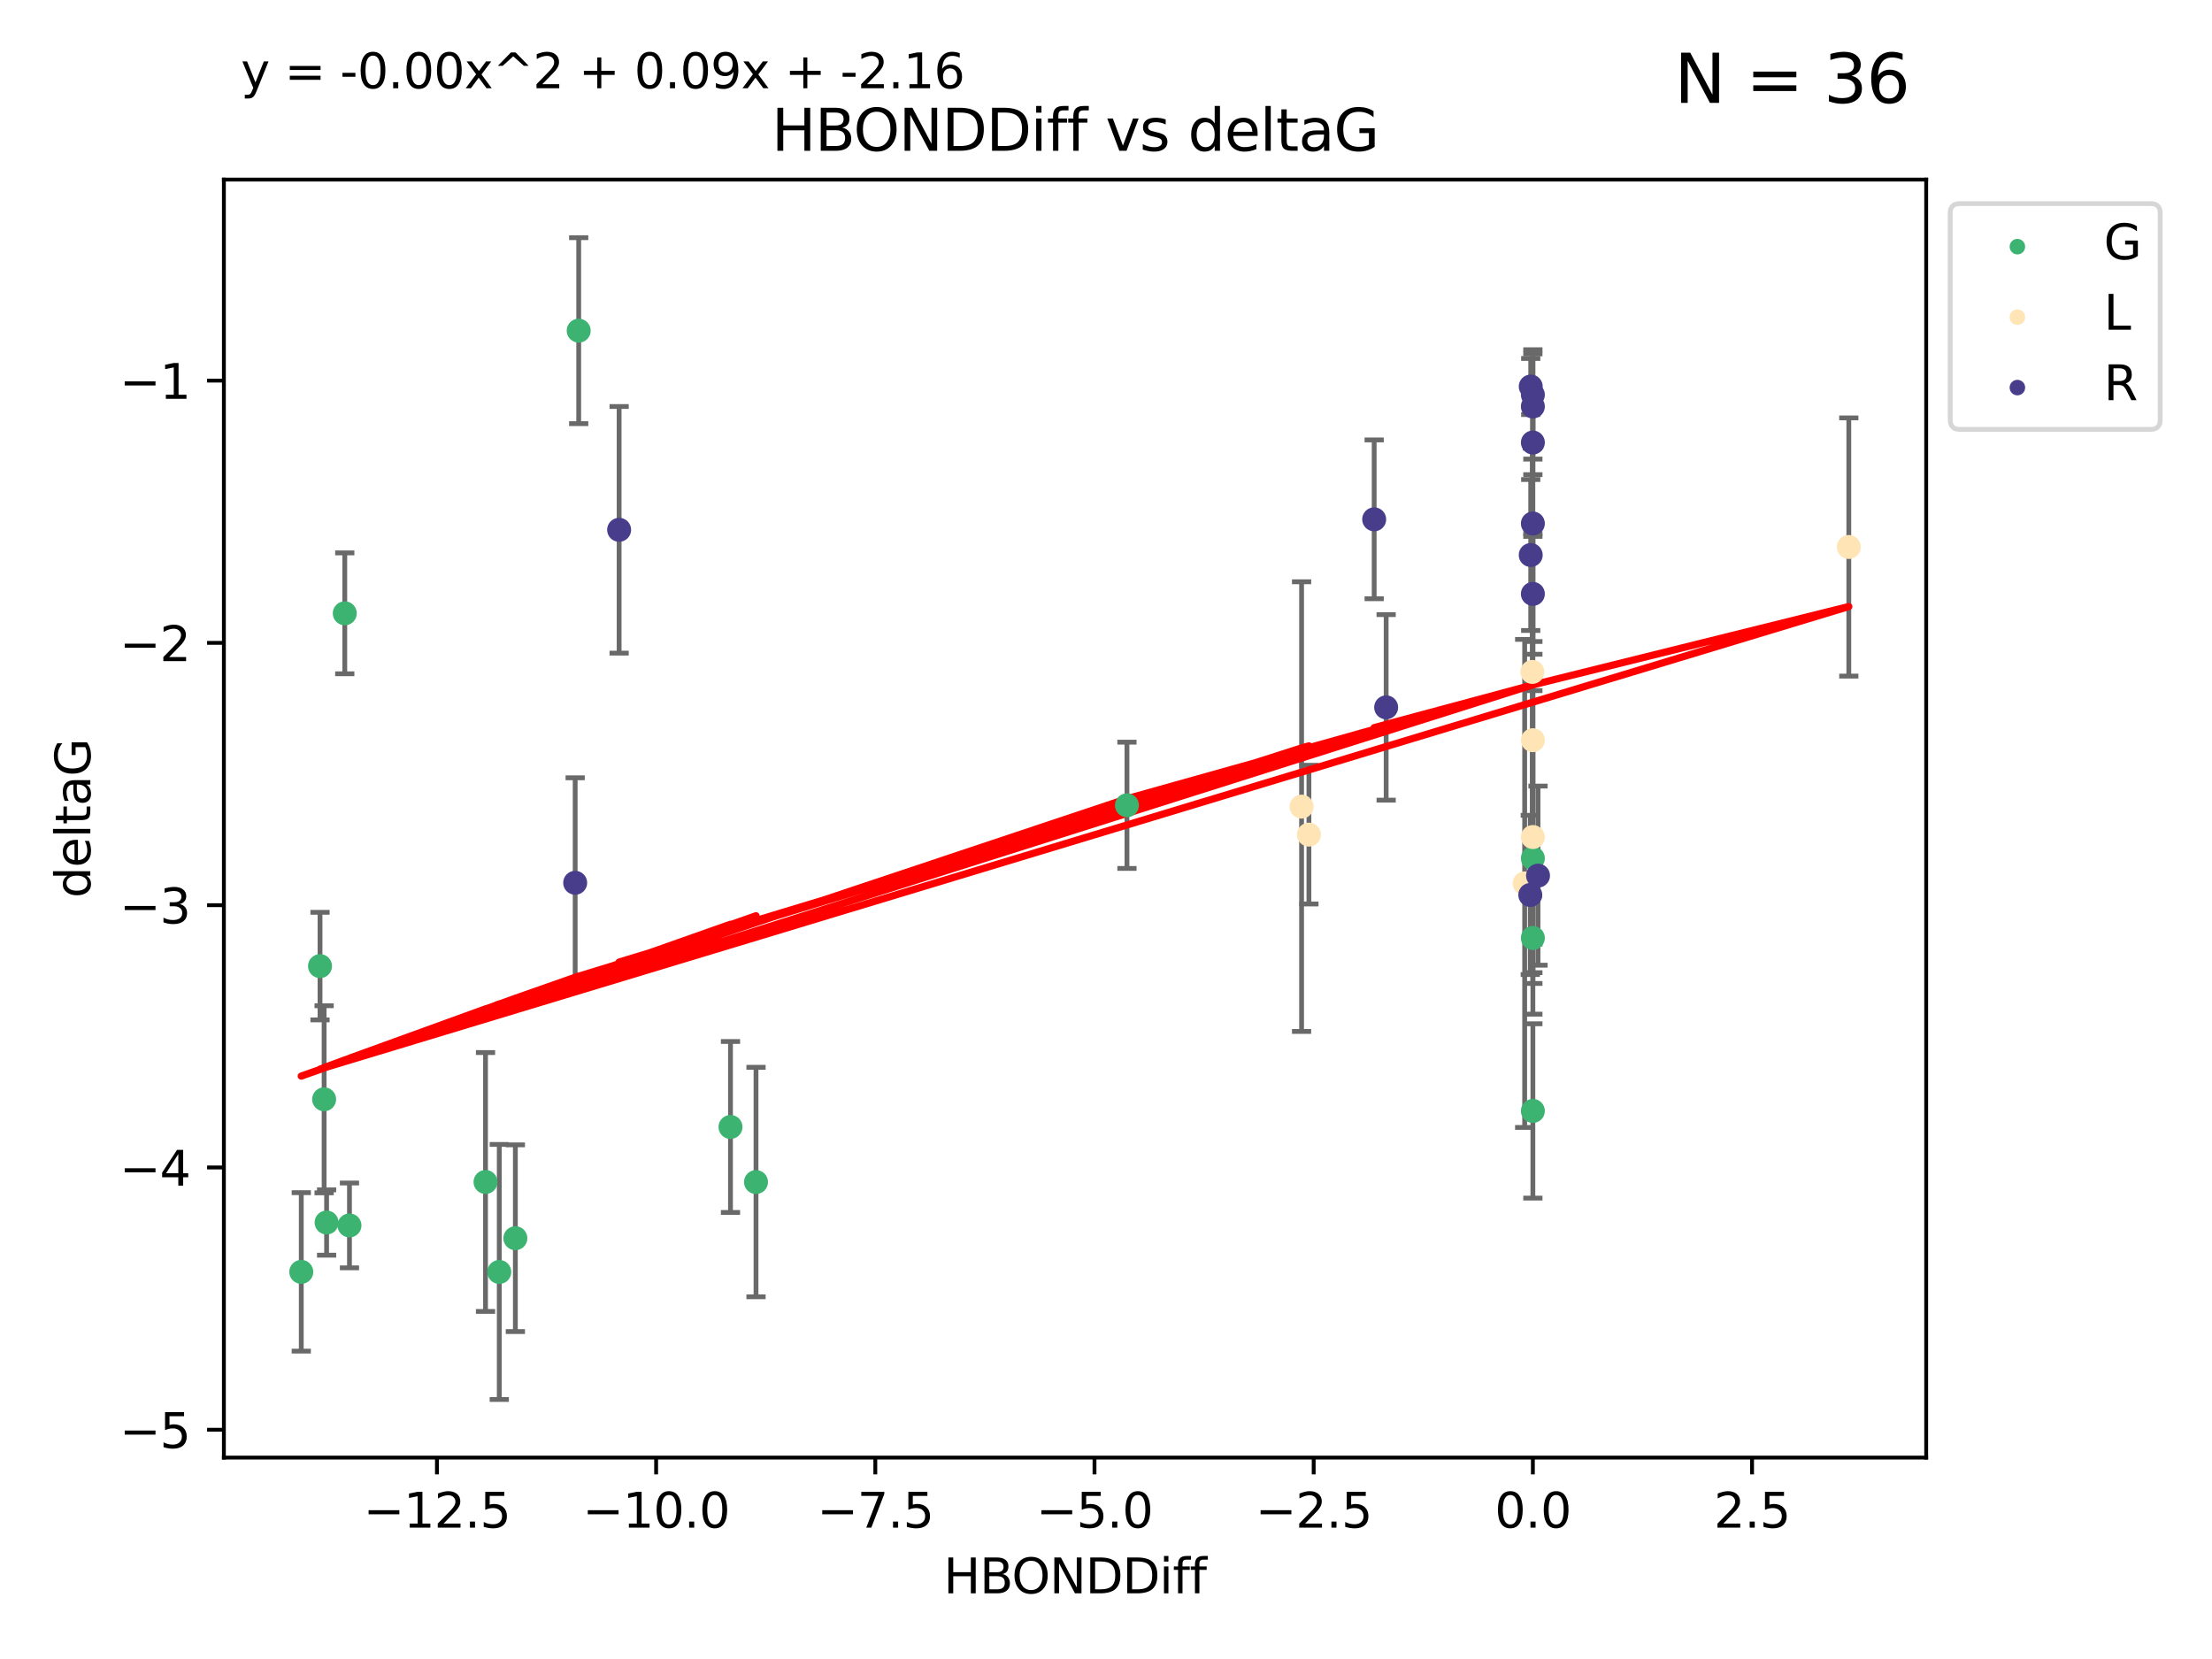 <?xml version="1.0" encoding="utf-8" standalone="no"?>
<!DOCTYPE svg PUBLIC "-//W3C//DTD SVG 1.1//EN"
  "http://www.w3.org/Graphics/SVG/1.1/DTD/svg11.dtd">
<svg xmlns:xlink="http://www.w3.org/1999/xlink" width="460.8pt" height="345.6pt" viewBox="0 0 460.8 345.6" xmlns="http://www.w3.org/2000/svg" version="1.1">
 <defs>
  <style type="text/css">*{stroke-linejoin: round; stroke-linecap: butt}</style>
 </defs>
 <g id="figure_1">
  <g id="patch_1">
   <path d="M 0 345.6 
L 460.8 345.6 
L 460.8 0 
L 0 0 
z
" style="fill: #ffffff"/>
  </g>
  <g id="axes_1">
   <g id="patch_2">
    <path d="M 46.64 303.64 
L 401.26 303.64 
L 401.26 37.411 
L 46.64 37.411 
z
" style="fill: #ffffff"/>
   </g>
   <g id="PathCollection_1">
    <defs>
     <path id="mbeb6ad0e8f" d="M 0 1.118 
C 0.297 1.118 0.581 1 0.791 0.791 
C 1 0.581 1.118 0.297 1.118 0 
C 1.118 -0.297 1 -0.581 0.791 -0.791 
C 0.581 -1 0.297 -1.118 0 -1.118 
C -0.297 -1.118 -0.581 -1 -0.791 -0.791 
C -1 -0.581 -1.118 -0.297 -1.118 0 
C -1.118 0.297 -1 0.581 -0.791 0.791 
C -0.581 1 -0.297 1.118 0 1.118 
z
" style="stroke: #3cb371"/>
    </defs>
    <g clip-path="url(#p03d4b410e9)">
     <use xlink:href="#mbeb6ad0e8f" x="104.007" y="264.972" style="fill: #3cb371; stroke: #3cb371"/>
     <use xlink:href="#mbeb6ad0e8f" x="101.143" y="246.229" style="fill: #3cb371; stroke: #3cb371"/>
     <use xlink:href="#mbeb6ad0e8f" x="72.801" y="255.28" style="fill: #3cb371; stroke: #3cb371"/>
     <use xlink:href="#mbeb6ad0e8f" x="107.36" y="257.942" style="fill: #3cb371; stroke: #3cb371"/>
     <use xlink:href="#mbeb6ad0e8f" x="120.554" y="68.883" style="fill: #3cb371; stroke: #3cb371"/>
     <use xlink:href="#mbeb6ad0e8f" x="68.036" y="254.674" style="fill: #3cb371; stroke: #3cb371"/>
     <use xlink:href="#mbeb6ad0e8f" x="157.49" y="246.241" style="fill: #3cb371; stroke: #3cb371"/>
     <use xlink:href="#mbeb6ad0e8f" x="62.759" y="264.956" style="fill: #3cb371; stroke: #3cb371"/>
     <use xlink:href="#mbeb6ad0e8f" x="152.175" y="234.768" style="fill: #3cb371; stroke: #3cb371"/>
     <use xlink:href="#mbeb6ad0e8f" x="66.666" y="201.259" style="fill: #3cb371; stroke: #3cb371"/>
     <use xlink:href="#mbeb6ad0e8f" x="67.519" y="229.002" style="fill: #3cb371; stroke: #3cb371"/>
     <use xlink:href="#mbeb6ad0e8f" x="71.824" y="127.765" style="fill: #3cb371; stroke: #3cb371"/>
     <use xlink:href="#mbeb6ad0e8f" x="234.765" y="167.759" style="fill: #3cb371; stroke: #3cb371"/>
     <use xlink:href="#mbeb6ad0e8f" x="319.324" y="195.399" style="fill: #3cb371; stroke: #3cb371"/>
     <use xlink:href="#mbeb6ad0e8f" x="319.324" y="178.803" style="fill: #3cb371; stroke: #3cb371"/>
     <use xlink:href="#mbeb6ad0e8f" x="319.324" y="231.428" style="fill: #3cb371; stroke: #3cb371"/>
    </g>
   </g>
   <g id="PathCollection_2">
    <defs>
     <path id="me269b8aaea" d="M 0 1.118 
C 0.297 1.118 0.581 1 0.791 0.791 
C 1 0.581 1.118 0.297 1.118 0 
C 1.118 -0.297 1 -0.581 0.791 -0.791 
C 0.581 -1 0.297 -1.118 0 -1.118 
C -0.297 -1.118 -0.581 -1 -0.791 -0.791 
C -1 -0.581 -1.118 -0.297 -1.118 0 
C -1.118 0.297 -1 0.581 -0.791 0.791 
C -0.581 1 -0.297 1.118 0 1.118 
z
" style="stroke: #ffe4b5"/>
    </defs>
    <g clip-path="url(#p03d4b410e9)">
     <use xlink:href="#me269b8aaea" x="272.672" y="173.867" style="fill: #ffe4b5; stroke: #ffe4b5"/>
     <use xlink:href="#me269b8aaea" x="271.144" y="168.033" style="fill: #ffe4b5; stroke: #ffe4b5"/>
     <use xlink:href="#me269b8aaea" x="385.141" y="113.949" style="fill: #ffe4b5; stroke: #ffe4b5"/>
     <use xlink:href="#me269b8aaea" x="319.211" y="139.975" style="fill: #ffe4b5; stroke: #ffe4b5"/>
     <use xlink:href="#me269b8aaea" x="319.324" y="174.371" style="fill: #ffe4b5; stroke: #ffe4b5"/>
     <use xlink:href="#me269b8aaea" x="317.617" y="184.029" style="fill: #ffe4b5; stroke: #ffe4b5"/>
     <use xlink:href="#me269b8aaea" x="319.324" y="154.198" style="fill: #ffe4b5; stroke: #ffe4b5"/>
    </g>
   </g>
   <g id="PathCollection_3">
    <defs>
     <path id="m8decaaa8f9" d="M 0 1.118 
C 0.297 1.118 0.581 1 0.791 0.791 
C 1 0.581 1.118 0.297 1.118 0 
C 1.118 -0.297 1 -0.581 0.791 -0.791 
C 0.581 -1 0.297 -1.118 0 -1.118 
C -0.297 -1.118 -0.581 -1 -0.791 -0.791 
C -1 -0.581 -1.118 -0.297 -1.118 0 
C -1.118 0.297 -1 0.581 -0.791 0.791 
C -0.581 1 -0.297 1.118 0 1.118 
z
" style="stroke: #483d8b"/>
    </defs>
    <g clip-path="url(#p03d4b410e9)">
     <use xlink:href="#m8decaaa8f9" x="319.324" y="123.719" style="fill: #483d8b; stroke: #483d8b"/>
     <use xlink:href="#m8decaaa8f9" x="119.82" y="183.902" style="fill: #483d8b; stroke: #483d8b"/>
     <use xlink:href="#m8decaaa8f9" x="318.879" y="80.519" style="fill: #483d8b; stroke: #483d8b"/>
     <use xlink:href="#m8decaaa8f9" x="128.976" y="110.37" style="fill: #483d8b; stroke: #483d8b"/>
     <use xlink:href="#m8decaaa8f9" x="318.877" y="115.619" style="fill: #483d8b; stroke: #483d8b"/>
     <use xlink:href="#m8decaaa8f9" x="319.324" y="84.676" style="fill: #483d8b; stroke: #483d8b"/>
     <use xlink:href="#m8decaaa8f9" x="286.266" y="108.187" style="fill: #483d8b; stroke: #483d8b"/>
     <use xlink:href="#m8decaaa8f9" x="320.398" y="182.412" style="fill: #483d8b; stroke: #483d8b"/>
     <use xlink:href="#m8decaaa8f9" x="319.324" y="92.189" style="fill: #483d8b; stroke: #483d8b"/>
     <use xlink:href="#m8decaaa8f9" x="319.324" y="82.238" style="fill: #483d8b; stroke: #483d8b"/>
     <use xlink:href="#m8decaaa8f9" x="288.761" y="147.356" style="fill: #483d8b; stroke: #483d8b"/>
     <use xlink:href="#m8decaaa8f9" x="319.324" y="109.055" style="fill: #483d8b; stroke: #483d8b"/>
     <use xlink:href="#m8decaaa8f9" x="318.786" y="186.434" style="fill: #483d8b; stroke: #483d8b"/>
    </g>
   </g>
   <g id="matplotlib.axis_1">
    <g id="xtick_1">
     <g id="line2d_1">
      <defs>
       <path id="m9a5c87c3d0" d="M 0 0 
L 0 3.5 
" style="stroke: #000000; stroke-width: 0.8"/>
      </defs>
      <g>
       <use xlink:href="#m9a5c87c3d0" x="91.023" y="303.64" style="stroke: #000000; stroke-width: 0.8"/>
      </g>
     </g>
     <g id="text_1">
      <!-- −12.5 -->
      <g transform="translate(75.7 318.238)scale(0.1 -0.1)">
       <defs>
        <path id="DejaVuSans-2212" d="M 678 2272 
L 4684 2272 
L 4684 1741 
L 678 1741 
L 678 2272 
z
" transform="scale(0.016)"/>
        <path id="DejaVuSans-31" d="M 794 531 
L 1825 531 
L 1825 4091 
L 703 3866 
L 703 4441 
L 1819 4666 
L 2450 4666 
L 2450 531 
L 3481 531 
L 3481 0 
L 794 0 
L 794 531 
z
" transform="scale(0.016)"/>
        <path id="DejaVuSans-32" d="M 1228 531 
L 3431 531 
L 3431 0 
L 469 0 
L 469 531 
Q 828 903 1448 1529 
Q 2069 2156 2228 2338 
Q 2531 2678 2651 2914 
Q 2772 3150 2772 3378 
Q 2772 3750 2511 3984 
Q 2250 4219 1831 4219 
Q 1534 4219 1204 4116 
Q 875 4013 500 3803 
L 500 4441 
Q 881 4594 1212 4672 
Q 1544 4750 1819 4750 
Q 2544 4750 2975 4387 
Q 3406 4025 3406 3419 
Q 3406 3131 3298 2873 
Q 3191 2616 2906 2266 
Q 2828 2175 2409 1742 
Q 1991 1309 1228 531 
z
" transform="scale(0.016)"/>
        <path id="DejaVuSans-2e" d="M 684 794 
L 1344 794 
L 1344 0 
L 684 0 
L 684 794 
z
" transform="scale(0.016)"/>
        <path id="DejaVuSans-35" d="M 691 4666 
L 3169 4666 
L 3169 4134 
L 1269 4134 
L 1269 2991 
Q 1406 3038 1543 3061 
Q 1681 3084 1819 3084 
Q 2600 3084 3056 2656 
Q 3513 2228 3513 1497 
Q 3513 744 3044 326 
Q 2575 -91 1722 -91 
Q 1428 -91 1123 -41 
Q 819 9 494 109 
L 494 744 
Q 775 591 1075 516 
Q 1375 441 1709 441 
Q 2250 441 2565 725 
Q 2881 1009 2881 1497 
Q 2881 1984 2565 2268 
Q 2250 2553 1709 2553 
Q 1456 2553 1204 2497 
Q 953 2441 691 2322 
L 691 4666 
z
" transform="scale(0.016)"/>
       </defs>
       <use xlink:href="#DejaVuSans-2212"/>
       <use xlink:href="#DejaVuSans-31" x="83.789"/>
       <use xlink:href="#DejaVuSans-32" x="147.412"/>
       <use xlink:href="#DejaVuSans-2e" x="211.035"/>
       <use xlink:href="#DejaVuSans-35" x="242.822"/>
      </g>
     </g>
    </g>
    <g id="xtick_2">
     <g id="line2d_2">
      <g>
       <use xlink:href="#m9a5c87c3d0" x="136.683" y="303.64" style="stroke: #000000; stroke-width: 0.8"/>
      </g>
     </g>
     <g id="text_2">
      <!-- −10.0 -->
      <g transform="translate(121.36 318.238)scale(0.1 -0.1)">
       <defs>
        <path id="DejaVuSans-30" d="M 2034 4250 
Q 1547 4250 1301 3770 
Q 1056 3291 1056 2328 
Q 1056 1369 1301 889 
Q 1547 409 2034 409 
Q 2525 409 2770 889 
Q 3016 1369 3016 2328 
Q 3016 3291 2770 3770 
Q 2525 4250 2034 4250 
z
M 2034 4750 
Q 2819 4750 3233 4129 
Q 3647 3509 3647 2328 
Q 3647 1150 3233 529 
Q 2819 -91 2034 -91 
Q 1250 -91 836 529 
Q 422 1150 422 2328 
Q 422 3509 836 4129 
Q 1250 4750 2034 4750 
z
" transform="scale(0.016)"/>
       </defs>
       <use xlink:href="#DejaVuSans-2212"/>
       <use xlink:href="#DejaVuSans-31" x="83.789"/>
       <use xlink:href="#DejaVuSans-30" x="147.412"/>
       <use xlink:href="#DejaVuSans-2e" x="211.035"/>
       <use xlink:href="#DejaVuSans-30" x="242.822"/>
      </g>
     </g>
    </g>
    <g id="xtick_3">
     <g id="line2d_3">
      <g>
       <use xlink:href="#m9a5c87c3d0" x="182.343" y="303.64" style="stroke: #000000; stroke-width: 0.8"/>
      </g>
     </g>
     <g id="text_3">
      <!-- −7.5 -->
      <g transform="translate(170.202 318.238)scale(0.1 -0.1)">
       <defs>
        <path id="DejaVuSans-37" d="M 525 4666 
L 3525 4666 
L 3525 4397 
L 1831 0 
L 1172 0 
L 2766 4134 
L 525 4134 
L 525 4666 
z
" transform="scale(0.016)"/>
       </defs>
       <use xlink:href="#DejaVuSans-2212"/>
       <use xlink:href="#DejaVuSans-37" x="83.789"/>
       <use xlink:href="#DejaVuSans-2e" x="147.412"/>
       <use xlink:href="#DejaVuSans-35" x="179.199"/>
      </g>
     </g>
    </g>
    <g id="xtick_4">
     <g id="line2d_4">
      <g>
       <use xlink:href="#m9a5c87c3d0" x="228.004" y="303.64" style="stroke: #000000; stroke-width: 0.8"/>
      </g>
     </g>
     <g id="text_4">
      <!-- −5.0 -->
      <g transform="translate(215.862 318.238)scale(0.1 -0.1)">
       <use xlink:href="#DejaVuSans-2212"/>
       <use xlink:href="#DejaVuSans-35" x="83.789"/>
       <use xlink:href="#DejaVuSans-2e" x="147.412"/>
       <use xlink:href="#DejaVuSans-30" x="179.199"/>
      </g>
     </g>
    </g>
    <g id="xtick_5">
     <g id="line2d_5">
      <g>
       <use xlink:href="#m9a5c87c3d0" x="273.664" y="303.64" style="stroke: #000000; stroke-width: 0.8"/>
      </g>
     </g>
     <g id="text_5">
      <!-- −2.5 -->
      <g transform="translate(261.523 318.238)scale(0.1 -0.1)">
       <use xlink:href="#DejaVuSans-2212"/>
       <use xlink:href="#DejaVuSans-32" x="83.789"/>
       <use xlink:href="#DejaVuSans-2e" x="147.412"/>
       <use xlink:href="#DejaVuSans-35" x="179.199"/>
      </g>
     </g>
    </g>
    <g id="xtick_6">
     <g id="line2d_6">
      <g>
       <use xlink:href="#m9a5c87c3d0" x="319.324" y="303.64" style="stroke: #000000; stroke-width: 0.8"/>
      </g>
     </g>
     <g id="text_6">
      <!-- 0.0 -->
      <g transform="translate(311.373 318.238)scale(0.1 -0.1)">
       <use xlink:href="#DejaVuSans-30"/>
       <use xlink:href="#DejaVuSans-2e" x="63.623"/>
       <use xlink:href="#DejaVuSans-30" x="95.41"/>
      </g>
     </g>
    </g>
    <g id="xtick_7">
     <g id="line2d_7">
      <g>
       <use xlink:href="#m9a5c87c3d0" x="364.985" y="303.64" style="stroke: #000000; stroke-width: 0.8"/>
      </g>
     </g>
     <g id="text_7">
      <!-- 2.5 -->
      <g transform="translate(357.033 318.238)scale(0.1 -0.1)">
       <use xlink:href="#DejaVuSans-32"/>
       <use xlink:href="#DejaVuSans-2e" x="63.623"/>
       <use xlink:href="#DejaVuSans-35" x="95.41"/>
      </g>
     </g>
    </g>
    <g id="text_8">
     <!-- HBONDDiff -->
     <g transform="translate(196.561 331.917)scale(0.1 -0.1)">
      <defs>
       <path id="DejaVuSans-48" d="M 628 4666 
L 1259 4666 
L 1259 2753 
L 3553 2753 
L 3553 4666 
L 4184 4666 
L 4184 0 
L 3553 0 
L 3553 2222 
L 1259 2222 
L 1259 0 
L 628 0 
L 628 4666 
z
" transform="scale(0.016)"/>
       <path id="DejaVuSans-42" d="M 1259 2228 
L 1259 519 
L 2272 519 
Q 2781 519 3026 730 
Q 3272 941 3272 1375 
Q 3272 1813 3026 2020 
Q 2781 2228 2272 2228 
L 1259 2228 
z
M 1259 4147 
L 1259 2741 
L 2194 2741 
Q 2656 2741 2882 2914 
Q 3109 3088 3109 3444 
Q 3109 3797 2882 3972 
Q 2656 4147 2194 4147 
L 1259 4147 
z
M 628 4666 
L 2241 4666 
Q 2963 4666 3353 4366 
Q 3744 4066 3744 3513 
Q 3744 3084 3544 2831 
Q 3344 2578 2956 2516 
Q 3422 2416 3680 2098 
Q 3938 1781 3938 1306 
Q 3938 681 3513 340 
Q 3088 0 2303 0 
L 628 0 
L 628 4666 
z
" transform="scale(0.016)"/>
       <path id="DejaVuSans-4f" d="M 2522 4238 
Q 1834 4238 1429 3725 
Q 1025 3213 1025 2328 
Q 1025 1447 1429 934 
Q 1834 422 2522 422 
Q 3209 422 3611 934 
Q 4013 1447 4013 2328 
Q 4013 3213 3611 3725 
Q 3209 4238 2522 4238 
z
M 2522 4750 
Q 3503 4750 4090 4092 
Q 4678 3434 4678 2328 
Q 4678 1225 4090 567 
Q 3503 -91 2522 -91 
Q 1538 -91 948 565 
Q 359 1222 359 2328 
Q 359 3434 948 4092 
Q 1538 4750 2522 4750 
z
" transform="scale(0.016)"/>
       <path id="DejaVuSans-4e" d="M 628 4666 
L 1478 4666 
L 3547 763 
L 3547 4666 
L 4159 4666 
L 4159 0 
L 3309 0 
L 1241 3903 
L 1241 0 
L 628 0 
L 628 4666 
z
" transform="scale(0.016)"/>
       <path id="DejaVuSans-44" d="M 1259 4147 
L 1259 519 
L 2022 519 
Q 2988 519 3436 956 
Q 3884 1394 3884 2338 
Q 3884 3275 3436 3711 
Q 2988 4147 2022 4147 
L 1259 4147 
z
M 628 4666 
L 1925 4666 
Q 3281 4666 3915 4102 
Q 4550 3538 4550 2338 
Q 4550 1131 3912 565 
Q 3275 0 1925 0 
L 628 0 
L 628 4666 
z
" transform="scale(0.016)"/>
       <path id="DejaVuSans-69" d="M 603 3500 
L 1178 3500 
L 1178 0 
L 603 0 
L 603 3500 
z
M 603 4863 
L 1178 4863 
L 1178 4134 
L 603 4134 
L 603 4863 
z
" transform="scale(0.016)"/>
       <path id="DejaVuSans-66" d="M 2375 4863 
L 2375 4384 
L 1825 4384 
Q 1516 4384 1395 4259 
Q 1275 4134 1275 3809 
L 1275 3500 
L 2222 3500 
L 2222 3053 
L 1275 3053 
L 1275 0 
L 697 0 
L 697 3053 
L 147 3053 
L 147 3500 
L 697 3500 
L 697 3744 
Q 697 4328 969 4595 
Q 1241 4863 1831 4863 
L 2375 4863 
z
" transform="scale(0.016)"/>
      </defs>
      <use xlink:href="#DejaVuSans-48"/>
      <use xlink:href="#DejaVuSans-42" x="75.195"/>
      <use xlink:href="#DejaVuSans-4f" x="142.049"/>
      <use xlink:href="#DejaVuSans-4e" x="220.76"/>
      <use xlink:href="#DejaVuSans-44" x="295.564"/>
      <use xlink:href="#DejaVuSans-44" x="372.566"/>
      <use xlink:href="#DejaVuSans-69" x="449.568"/>
      <use xlink:href="#DejaVuSans-66" x="477.352"/>
      <use xlink:href="#DejaVuSans-66" x="512.557"/>
     </g>
    </g>
   </g>
   <g id="matplotlib.axis_2">
    <g id="ytick_1">
     <g id="line2d_8">
      <defs>
       <path id="mab23d876c7" d="M 0 0 
L -3.5 0 
" style="stroke: #000000; stroke-width: 0.8"/>
      </defs>
      <g>
       <use xlink:href="#mab23d876c7" x="46.64" y="297.844" style="stroke: #000000; stroke-width: 0.8"/>
      </g>
     </g>
     <g id="text_9">
      <!-- −5 -->
      <g transform="translate(24.898 301.643)scale(0.1 -0.1)">
       <use xlink:href="#DejaVuSans-2212"/>
       <use xlink:href="#DejaVuSans-35" x="83.789"/>
      </g>
     </g>
    </g>
    <g id="ytick_2">
     <g id="line2d_9">
      <g>
       <use xlink:href="#mab23d876c7" x="46.64" y="243.204" style="stroke: #000000; stroke-width: 0.8"/>
      </g>
     </g>
     <g id="text_10">
      <!-- −4 -->
      <g transform="translate(24.898 247.003)scale(0.1 -0.1)">
       <defs>
        <path id="DejaVuSans-34" d="M 2419 4116 
L 825 1625 
L 2419 1625 
L 2419 4116 
z
M 2253 4666 
L 3047 4666 
L 3047 1625 
L 3713 1625 
L 3713 1100 
L 3047 1100 
L 3047 0 
L 2419 0 
L 2419 1100 
L 313 1100 
L 313 1709 
L 2253 4666 
z
" transform="scale(0.016)"/>
       </defs>
       <use xlink:href="#DejaVuSans-2212"/>
       <use xlink:href="#DejaVuSans-34" x="83.789"/>
      </g>
     </g>
    </g>
    <g id="ytick_3">
     <g id="line2d_10">
      <g>
       <use xlink:href="#mab23d876c7" x="46.64" y="188.564" style="stroke: #000000; stroke-width: 0.8"/>
      </g>
     </g>
     <g id="text_11">
      <!-- −3 -->
      <g transform="translate(24.898 192.364)scale(0.1 -0.1)">
       <defs>
        <path id="DejaVuSans-33" d="M 2597 2516 
Q 3050 2419 3304 2112 
Q 3559 1806 3559 1356 
Q 3559 666 3084 287 
Q 2609 -91 1734 -91 
Q 1441 -91 1130 -33 
Q 819 25 488 141 
L 488 750 
Q 750 597 1062 519 
Q 1375 441 1716 441 
Q 2309 441 2620 675 
Q 2931 909 2931 1356 
Q 2931 1769 2642 2001 
Q 2353 2234 1838 2234 
L 1294 2234 
L 1294 2753 
L 1863 2753 
Q 2328 2753 2575 2939 
Q 2822 3125 2822 3475 
Q 2822 3834 2567 4026 
Q 2313 4219 1838 4219 
Q 1578 4219 1281 4162 
Q 984 4106 628 3988 
L 628 4550 
Q 988 4650 1302 4700 
Q 1616 4750 1894 4750 
Q 2613 4750 3031 4423 
Q 3450 4097 3450 3541 
Q 3450 3153 3228 2886 
Q 3006 2619 2597 2516 
z
" transform="scale(0.016)"/>
       </defs>
       <use xlink:href="#DejaVuSans-2212"/>
       <use xlink:href="#DejaVuSans-33" x="83.789"/>
      </g>
     </g>
    </g>
    <g id="ytick_4">
     <g id="line2d_11">
      <g>
       <use xlink:href="#mab23d876c7" x="46.64" y="133.924" style="stroke: #000000; stroke-width: 0.8"/>
      </g>
     </g>
     <g id="text_12">
      <!-- −2 -->
      <g transform="translate(24.898 137.724)scale(0.1 -0.1)">
       <use xlink:href="#DejaVuSans-2212"/>
       <use xlink:href="#DejaVuSans-32" x="83.789"/>
      </g>
     </g>
    </g>
    <g id="ytick_5">
     <g id="line2d_12">
      <g>
       <use xlink:href="#mab23d876c7" x="46.64" y="79.284" style="stroke: #000000; stroke-width: 0.8"/>
      </g>
     </g>
     <g id="text_13">
      <!-- −1 -->
      <g transform="translate(24.898 83.084)scale(0.1 -0.1)">
       <use xlink:href="#DejaVuSans-2212"/>
       <use xlink:href="#DejaVuSans-31" x="83.789"/>
      </g>
     </g>
    </g>
    <g id="text_14">
     <!-- deltaG -->
     <g transform="translate(18.818 187.064)rotate(-90)scale(0.1 -0.1)">
      <defs>
       <path id="DejaVuSans-64" d="M 2906 2969 
L 2906 4863 
L 3481 4863 
L 3481 0 
L 2906 0 
L 2906 525 
Q 2725 213 2448 61 
Q 2172 -91 1784 -91 
Q 1150 -91 751 415 
Q 353 922 353 1747 
Q 353 2572 751 3078 
Q 1150 3584 1784 3584 
Q 2172 3584 2448 3432 
Q 2725 3281 2906 2969 
z
M 947 1747 
Q 947 1113 1208 752 
Q 1469 391 1925 391 
Q 2381 391 2643 752 
Q 2906 1113 2906 1747 
Q 2906 2381 2643 2742 
Q 2381 3103 1925 3103 
Q 1469 3103 1208 2742 
Q 947 2381 947 1747 
z
" transform="scale(0.016)"/>
       <path id="DejaVuSans-65" d="M 3597 1894 
L 3597 1613 
L 953 1613 
Q 991 1019 1311 708 
Q 1631 397 2203 397 
Q 2534 397 2845 478 
Q 3156 559 3463 722 
L 3463 178 
Q 3153 47 2828 -22 
Q 2503 -91 2169 -91 
Q 1331 -91 842 396 
Q 353 884 353 1716 
Q 353 2575 817 3079 
Q 1281 3584 2069 3584 
Q 2775 3584 3186 3129 
Q 3597 2675 3597 1894 
z
M 3022 2063 
Q 3016 2534 2758 2815 
Q 2500 3097 2075 3097 
Q 1594 3097 1305 2825 
Q 1016 2553 972 2059 
L 3022 2063 
z
" transform="scale(0.016)"/>
       <path id="DejaVuSans-6c" d="M 603 4863 
L 1178 4863 
L 1178 0 
L 603 0 
L 603 4863 
z
" transform="scale(0.016)"/>
       <path id="DejaVuSans-74" d="M 1172 4494 
L 1172 3500 
L 2356 3500 
L 2356 3053 
L 1172 3053 
L 1172 1153 
Q 1172 725 1289 603 
Q 1406 481 1766 481 
L 2356 481 
L 2356 0 
L 1766 0 
Q 1100 0 847 248 
Q 594 497 594 1153 
L 594 3053 
L 172 3053 
L 172 3500 
L 594 3500 
L 594 4494 
L 1172 4494 
z
" transform="scale(0.016)"/>
       <path id="DejaVuSans-61" d="M 2194 1759 
Q 1497 1759 1228 1600 
Q 959 1441 959 1056 
Q 959 750 1161 570 
Q 1363 391 1709 391 
Q 2188 391 2477 730 
Q 2766 1069 2766 1631 
L 2766 1759 
L 2194 1759 
z
M 3341 1997 
L 3341 0 
L 2766 0 
L 2766 531 
Q 2569 213 2275 61 
Q 1981 -91 1556 -91 
Q 1019 -91 701 211 
Q 384 513 384 1019 
Q 384 1609 779 1909 
Q 1175 2209 1959 2209 
L 2766 2209 
L 2766 2266 
Q 2766 2663 2505 2880 
Q 2244 3097 1772 3097 
Q 1472 3097 1187 3025 
Q 903 2953 641 2809 
L 641 3341 
Q 956 3463 1253 3523 
Q 1550 3584 1831 3584 
Q 2591 3584 2966 3190 
Q 3341 2797 3341 1997 
z
" transform="scale(0.016)"/>
       <path id="DejaVuSans-47" d="M 3809 666 
L 3809 1919 
L 2778 1919 
L 2778 2438 
L 4434 2438 
L 4434 434 
Q 4069 175 3628 42 
Q 3188 -91 2688 -91 
Q 1594 -91 976 548 
Q 359 1188 359 2328 
Q 359 3472 976 4111 
Q 1594 4750 2688 4750 
Q 3144 4750 3555 4637 
Q 3966 4525 4313 4306 
L 4313 3634 
Q 3963 3931 3569 4081 
Q 3175 4231 2741 4231 
Q 1884 4231 1454 3753 
Q 1025 3275 1025 2328 
Q 1025 1384 1454 906 
Q 1884 428 2741 428 
Q 3075 428 3337 486 
Q 3600 544 3809 666 
z
" transform="scale(0.016)"/>
      </defs>
      <use xlink:href="#DejaVuSans-64"/>
      <use xlink:href="#DejaVuSans-65" x="63.477"/>
      <use xlink:href="#DejaVuSans-6c" x="125"/>
      <use xlink:href="#DejaVuSans-74" x="152.783"/>
      <use xlink:href="#DejaVuSans-61" x="191.992"/>
      <use xlink:href="#DejaVuSans-47" x="253.271"/>
     </g>
    </g>
   </g>
   <g id="LineCollection_1">
    <path d="M 104.007 291.539 
L 104.007 238.405 
" clip-path="url(#p03d4b410e9)" style="fill: none; stroke: #696969"/>
    <path d="M 101.143 273.192 
L 101.143 219.267 
" clip-path="url(#p03d4b410e9)" style="fill: none; stroke: #696969"/>
    <path d="M 72.801 264.116 
L 72.801 246.445 
" clip-path="url(#p03d4b410e9)" style="fill: none; stroke: #696969"/>
    <path d="M 107.36 277.391 
L 107.36 238.493 
" clip-path="url(#p03d4b410e9)" style="fill: none; stroke: #696969"/>
    <path d="M 120.554 88.254 
L 120.554 49.513 
" clip-path="url(#p03d4b410e9)" style="fill: none; stroke: #696969"/>
    <path d="M 68.036 261.477 
L 68.036 247.87 
" clip-path="url(#p03d4b410e9)" style="fill: none; stroke: #696969"/>
    <path d="M 157.49 270.142 
L 157.49 222.34 
" clip-path="url(#p03d4b410e9)" style="fill: none; stroke: #696969"/>
    <path d="M 62.759 281.463 
L 62.759 248.45 
" clip-path="url(#p03d4b410e9)" style="fill: none; stroke: #696969"/>
    <path d="M 152.175 252.578 
L 152.175 216.959 
" clip-path="url(#p03d4b410e9)" style="fill: none; stroke: #696969"/>
    <path d="M 66.666 212.466 
L 66.666 190.051 
" clip-path="url(#p03d4b410e9)" style="fill: none; stroke: #696969"/>
    <path d="M 67.519 248.489 
L 67.519 209.516 
" clip-path="url(#p03d4b410e9)" style="fill: none; stroke: #696969"/>
    <path d="M 71.824 140.357 
L 71.824 115.174 
" clip-path="url(#p03d4b410e9)" style="fill: none; stroke: #696969"/>
    <path d="M 234.765 180.911 
L 234.765 154.608 
" clip-path="url(#p03d4b410e9)" style="fill: none; stroke: #696969"/>
    <path d="M 319.324 211.267 
L 319.324 179.53 
" clip-path="url(#p03d4b410e9)" style="fill: none; stroke: #696969"/>
    <path d="M 319.324 202.627 
L 319.324 154.978 
" clip-path="url(#p03d4b410e9)" style="fill: none; stroke: #696969"/>
    <path d="M 319.324 249.586 
L 319.324 213.27 
" clip-path="url(#p03d4b410e9)" style="fill: none; stroke: #696969"/>
   </g>
   <g id="line2d_13">
    <defs>
     <path id="mb66b767df1" d="M 2 0 
L -2 -0 
" style="stroke: #696969"/>
    </defs>
    <g clip-path="url(#p03d4b410e9)">
     <use xlink:href="#mb66b767df1" x="104.007" y="291.539" style="fill: #696969; stroke: #696969"/>
     <use xlink:href="#mb66b767df1" x="101.143" y="273.192" style="fill: #696969; stroke: #696969"/>
     <use xlink:href="#mb66b767df1" x="72.801" y="264.116" style="fill: #696969; stroke: #696969"/>
     <use xlink:href="#mb66b767df1" x="107.36" y="277.391" style="fill: #696969; stroke: #696969"/>
     <use xlink:href="#mb66b767df1" x="120.554" y="88.254" style="fill: #696969; stroke: #696969"/>
     <use xlink:href="#mb66b767df1" x="68.036" y="261.477" style="fill: #696969; stroke: #696969"/>
     <use xlink:href="#mb66b767df1" x="157.49" y="270.142" style="fill: #696969; stroke: #696969"/>
     <use xlink:href="#mb66b767df1" x="62.759" y="281.463" style="fill: #696969; stroke: #696969"/>
     <use xlink:href="#mb66b767df1" x="152.175" y="252.578" style="fill: #696969; stroke: #696969"/>
     <use xlink:href="#mb66b767df1" x="66.666" y="212.466" style="fill: #696969; stroke: #696969"/>
     <use xlink:href="#mb66b767df1" x="67.519" y="248.489" style="fill: #696969; stroke: #696969"/>
     <use xlink:href="#mb66b767df1" x="71.824" y="140.357" style="fill: #696969; stroke: #696969"/>
     <use xlink:href="#mb66b767df1" x="234.765" y="180.911" style="fill: #696969; stroke: #696969"/>
     <use xlink:href="#mb66b767df1" x="319.324" y="211.267" style="fill: #696969; stroke: #696969"/>
     <use xlink:href="#mb66b767df1" x="319.324" y="202.627" style="fill: #696969; stroke: #696969"/>
     <use xlink:href="#mb66b767df1" x="319.324" y="249.586" style="fill: #696969; stroke: #696969"/>
    </g>
   </g>
   <g id="line2d_14">
    <g clip-path="url(#p03d4b410e9)">
     <use xlink:href="#mb66b767df1" x="104.007" y="238.405" style="fill: #696969; stroke: #696969"/>
     <use xlink:href="#mb66b767df1" x="101.143" y="219.267" style="fill: #696969; stroke: #696969"/>
     <use xlink:href="#mb66b767df1" x="72.801" y="246.445" style="fill: #696969; stroke: #696969"/>
     <use xlink:href="#mb66b767df1" x="107.36" y="238.493" style="fill: #696969; stroke: #696969"/>
     <use xlink:href="#mb66b767df1" x="120.554" y="49.513" style="fill: #696969; stroke: #696969"/>
     <use xlink:href="#mb66b767df1" x="68.036" y="247.87" style="fill: #696969; stroke: #696969"/>
     <use xlink:href="#mb66b767df1" x="157.49" y="222.34" style="fill: #696969; stroke: #696969"/>
     <use xlink:href="#mb66b767df1" x="62.759" y="248.45" style="fill: #696969; stroke: #696969"/>
     <use xlink:href="#mb66b767df1" x="152.175" y="216.959" style="fill: #696969; stroke: #696969"/>
     <use xlink:href="#mb66b767df1" x="66.666" y="190.051" style="fill: #696969; stroke: #696969"/>
     <use xlink:href="#mb66b767df1" x="67.519" y="209.516" style="fill: #696969; stroke: #696969"/>
     <use xlink:href="#mb66b767df1" x="71.824" y="115.174" style="fill: #696969; stroke: #696969"/>
     <use xlink:href="#mb66b767df1" x="234.765" y="154.608" style="fill: #696969; stroke: #696969"/>
     <use xlink:href="#mb66b767df1" x="319.324" y="179.53" style="fill: #696969; stroke: #696969"/>
     <use xlink:href="#mb66b767df1" x="319.324" y="154.978" style="fill: #696969; stroke: #696969"/>
     <use xlink:href="#mb66b767df1" x="319.324" y="213.27" style="fill: #696969; stroke: #696969"/>
    </g>
   </g>
   <g id="LineCollection_2">
    <path d="M 272.672 188.312 
L 272.672 159.422 
" clip-path="url(#p03d4b410e9)" style="fill: none; stroke: #696969"/>
    <path d="M 271.144 214.868 
L 271.144 121.197 
" clip-path="url(#p03d4b410e9)" style="fill: none; stroke: #696969"/>
    <path d="M 385.141 140.845 
L 385.141 87.053 
" clip-path="url(#p03d4b410e9)" style="fill: none; stroke: #696969"/>
    <path d="M 319.211 186.607 
L 319.211 93.342 
" clip-path="url(#p03d4b410e9)" style="fill: none; stroke: #696969"/>
    <path d="M 319.324 204.872 
L 319.324 143.869 
" clip-path="url(#p03d4b410e9)" style="fill: none; stroke: #696969"/>
    <path d="M 317.617 234.864 
L 317.617 133.193 
" clip-path="url(#p03d4b410e9)" style="fill: none; stroke: #696969"/>
    <path d="M 319.324 196.659 
L 319.324 111.737 
" clip-path="url(#p03d4b410e9)" style="fill: none; stroke: #696969"/>
   </g>
   <g id="line2d_15">
    <g clip-path="url(#p03d4b410e9)">
     <use xlink:href="#mb66b767df1" x="272.672" y="188.312" style="fill: #696969; stroke: #696969"/>
     <use xlink:href="#mb66b767df1" x="271.144" y="214.868" style="fill: #696969; stroke: #696969"/>
     <use xlink:href="#mb66b767df1" x="385.141" y="140.845" style="fill: #696969; stroke: #696969"/>
     <use xlink:href="#mb66b767df1" x="319.211" y="186.607" style="fill: #696969; stroke: #696969"/>
     <use xlink:href="#mb66b767df1" x="319.324" y="204.872" style="fill: #696969; stroke: #696969"/>
     <use xlink:href="#mb66b767df1" x="317.617" y="234.864" style="fill: #696969; stroke: #696969"/>
     <use xlink:href="#mb66b767df1" x="319.324" y="196.659" style="fill: #696969; stroke: #696969"/>
    </g>
   </g>
   <g id="line2d_16">
    <g clip-path="url(#p03d4b410e9)">
     <use xlink:href="#mb66b767df1" x="272.672" y="159.422" style="fill: #696969; stroke: #696969"/>
     <use xlink:href="#mb66b767df1" x="271.144" y="121.197" style="fill: #696969; stroke: #696969"/>
     <use xlink:href="#mb66b767df1" x="385.141" y="87.053" style="fill: #696969; stroke: #696969"/>
     <use xlink:href="#mb66b767df1" x="319.211" y="93.342" style="fill: #696969; stroke: #696969"/>
     <use xlink:href="#mb66b767df1" x="319.324" y="143.869" style="fill: #696969; stroke: #696969"/>
     <use xlink:href="#mb66b767df1" x="317.617" y="133.193" style="fill: #696969; stroke: #696969"/>
     <use xlink:href="#mb66b767df1" x="319.324" y="111.737" style="fill: #696969; stroke: #696969"/>
    </g>
   </g>
   <g id="LineCollection_3">
    <path d="M 319.324 136.293 
L 319.324 111.145 
" clip-path="url(#p03d4b410e9)" style="fill: none; stroke: #696969"/>
    <path d="M 119.82 205.775 
L 119.82 162.029 
" clip-path="url(#p03d4b410e9)" style="fill: none; stroke: #696969"/>
    <path d="M 318.879 86.364 
L 318.879 74.673 
" clip-path="url(#p03d4b410e9)" style="fill: none; stroke: #696969"/>
    <path d="M 128.976 136.06 
L 128.976 84.68 
" clip-path="url(#p03d4b410e9)" style="fill: none; stroke: #696969"/>
    <path d="M 318.877 131.34 
L 318.877 99.898 
" clip-path="url(#p03d4b410e9)" style="fill: none; stroke: #696969"/>
    <path d="M 319.324 95.636 
L 319.324 73.716 
" clip-path="url(#p03d4b410e9)" style="fill: none; stroke: #696969"/>
    <path d="M 286.266 124.731 
L 286.266 91.644 
" clip-path="url(#p03d4b410e9)" style="fill: none; stroke: #696969"/>
    <path d="M 320.398 201.07 
L 320.398 163.755 
" clip-path="url(#p03d4b410e9)" style="fill: none; stroke: #696969"/>
    <path d="M 319.324 98.879 
L 319.324 85.499 
" clip-path="url(#p03d4b410e9)" style="fill: none; stroke: #696969"/>
    <path d="M 319.324 91.629 
L 319.324 72.847 
" clip-path="url(#p03d4b410e9)" style="fill: none; stroke: #696969"/>
    <path d="M 288.761 166.68 
L 288.761 128.033 
" clip-path="url(#p03d4b410e9)" style="fill: none; stroke: #696969"/>
    <path d="M 319.324 133.639 
L 319.324 84.471 
" clip-path="url(#p03d4b410e9)" style="fill: none; stroke: #696969"/>
    <path d="M 318.786 203.016 
L 318.786 169.852 
" clip-path="url(#p03d4b410e9)" style="fill: none; stroke: #696969"/>
   </g>
   <g id="line2d_17">
    <g clip-path="url(#p03d4b410e9)">
     <use xlink:href="#mb66b767df1" x="319.324" y="136.293" style="fill: #696969; stroke: #696969"/>
     <use xlink:href="#mb66b767df1" x="119.82" y="205.775" style="fill: #696969; stroke: #696969"/>
     <use xlink:href="#mb66b767df1" x="318.879" y="86.364" style="fill: #696969; stroke: #696969"/>
     <use xlink:href="#mb66b767df1" x="128.976" y="136.06" style="fill: #696969; stroke: #696969"/>
     <use xlink:href="#mb66b767df1" x="318.877" y="131.34" style="fill: #696969; stroke: #696969"/>
     <use xlink:href="#mb66b767df1" x="319.324" y="95.636" style="fill: #696969; stroke: #696969"/>
     <use xlink:href="#mb66b767df1" x="286.266" y="124.731" style="fill: #696969; stroke: #696969"/>
     <use xlink:href="#mb66b767df1" x="320.398" y="201.07" style="fill: #696969; stroke: #696969"/>
     <use xlink:href="#mb66b767df1" x="319.324" y="98.879" style="fill: #696969; stroke: #696969"/>
     <use xlink:href="#mb66b767df1" x="319.324" y="91.629" style="fill: #696969; stroke: #696969"/>
     <use xlink:href="#mb66b767df1" x="288.761" y="166.68" style="fill: #696969; stroke: #696969"/>
     <use xlink:href="#mb66b767df1" x="319.324" y="133.639" style="fill: #696969; stroke: #696969"/>
     <use xlink:href="#mb66b767df1" x="318.786" y="203.016" style="fill: #696969; stroke: #696969"/>
    </g>
   </g>
   <g id="line2d_18">
    <g clip-path="url(#p03d4b410e9)">
     <use xlink:href="#mb66b767df1" x="319.324" y="111.145" style="fill: #696969; stroke: #696969"/>
     <use xlink:href="#mb66b767df1" x="119.82" y="162.029" style="fill: #696969; stroke: #696969"/>
     <use xlink:href="#mb66b767df1" x="318.879" y="74.673" style="fill: #696969; stroke: #696969"/>
     <use xlink:href="#mb66b767df1" x="128.976" y="84.68" style="fill: #696969; stroke: #696969"/>
     <use xlink:href="#mb66b767df1" x="318.877" y="99.898" style="fill: #696969; stroke: #696969"/>
     <use xlink:href="#mb66b767df1" x="319.324" y="73.716" style="fill: #696969; stroke: #696969"/>
     <use xlink:href="#mb66b767df1" x="286.266" y="91.644" style="fill: #696969; stroke: #696969"/>
     <use xlink:href="#mb66b767df1" x="320.398" y="163.755" style="fill: #696969; stroke: #696969"/>
     <use xlink:href="#mb66b767df1" x="319.324" y="85.499" style="fill: #696969; stroke: #696969"/>
     <use xlink:href="#mb66b767df1" x="319.324" y="72.847" style="fill: #696969; stroke: #696969"/>
     <use xlink:href="#mb66b767df1" x="288.761" y="128.033" style="fill: #696969; stroke: #696969"/>
     <use xlink:href="#mb66b767df1" x="319.324" y="84.471" style="fill: #696969; stroke: #696969"/>
     <use xlink:href="#mb66b767df1" x="318.786" y="169.852" style="fill: #696969; stroke: #696969"/>
    </g>
   </g>
   <g id="line2d_19">
    <path d="M 104.007 209.15 
L 272.672 155.378 
L 271.144 155.81 
L 101.143 210.169 
L 72.801 220.447 
L 107.36 207.961 
L 120.554 203.33 
L 68.036 222.209 
L 157.49 190.767 
L 62.759 224.172 
L 152.175 192.539 
L 66.666 222.717 
L 385.141 126.356 
L 319.211 142.705 
L 67.519 222.401 
L 71.824 220.807 
L 234.765 166.391 
L 319.324 142.676 
L 317.617 143.124 
L 319.324 142.676 
L 119.82 203.586 
L 319.324 142.676 
L 318.879 142.793 
L 128.976 200.414 
L 318.877 142.793 
L 319.324 142.676 
L 319.324 142.676 
L 286.266 151.579 
L 320.398 142.394 
L 319.324 142.676 
L 319.324 142.676 
L 288.761 150.891 
L 319.324 142.676 
L 319.324 142.676 
L 318.786 142.817 
L 319.324 142.676 
" clip-path="url(#p03d4b410e9)" style="fill: none; stroke: #ff0000; stroke-width: 1.5; stroke-linecap: square"/>
   </g>
   <g id="line2d_20">
    <defs>
     <path id="m2fd2fa3ddc" d="M 0 2 
C 0.53 2 1.039 1.789 1.414 1.414 
C 1.789 1.039 2 0.53 2 0 
C 2 -0.53 1.789 -1.039 1.414 -1.414 
C 1.039 -1.789 0.53 -2 0 -2 
C -0.53 -2 -1.039 -1.789 -1.414 -1.414 
C -1.789 -1.039 -2 -0.53 -2 0 
C -2 0.53 -1.789 1.039 -1.414 1.414 
C -1.039 1.789 -0.53 2 0 2 
z
" style="stroke: #3cb371"/>
    </defs>
    <g clip-path="url(#p03d4b410e9)">
     <use xlink:href="#m2fd2fa3ddc" x="104.007" y="264.972" style="fill: #3cb371; stroke: #3cb371"/>
     <use xlink:href="#m2fd2fa3ddc" x="101.143" y="246.229" style="fill: #3cb371; stroke: #3cb371"/>
     <use xlink:href="#m2fd2fa3ddc" x="72.801" y="255.28" style="fill: #3cb371; stroke: #3cb371"/>
     <use xlink:href="#m2fd2fa3ddc" x="107.36" y="257.942" style="fill: #3cb371; stroke: #3cb371"/>
     <use xlink:href="#m2fd2fa3ddc" x="120.554" y="68.883" style="fill: #3cb371; stroke: #3cb371"/>
     <use xlink:href="#m2fd2fa3ddc" x="68.036" y="254.674" style="fill: #3cb371; stroke: #3cb371"/>
     <use xlink:href="#m2fd2fa3ddc" x="157.49" y="246.241" style="fill: #3cb371; stroke: #3cb371"/>
     <use xlink:href="#m2fd2fa3ddc" x="62.759" y="264.956" style="fill: #3cb371; stroke: #3cb371"/>
     <use xlink:href="#m2fd2fa3ddc" x="152.175" y="234.768" style="fill: #3cb371; stroke: #3cb371"/>
     <use xlink:href="#m2fd2fa3ddc" x="66.666" y="201.259" style="fill: #3cb371; stroke: #3cb371"/>
     <use xlink:href="#m2fd2fa3ddc" x="67.519" y="229.002" style="fill: #3cb371; stroke: #3cb371"/>
     <use xlink:href="#m2fd2fa3ddc" x="71.824" y="127.765" style="fill: #3cb371; stroke: #3cb371"/>
     <use xlink:href="#m2fd2fa3ddc" x="234.765" y="167.759" style="fill: #3cb371; stroke: #3cb371"/>
     <use xlink:href="#m2fd2fa3ddc" x="319.324" y="195.399" style="fill: #3cb371; stroke: #3cb371"/>
     <use xlink:href="#m2fd2fa3ddc" x="319.324" y="178.803" style="fill: #3cb371; stroke: #3cb371"/>
     <use xlink:href="#m2fd2fa3ddc" x="319.324" y="231.428" style="fill: #3cb371; stroke: #3cb371"/>
    </g>
   </g>
   <g id="line2d_21">
    <defs>
     <path id="m740009fc6b" d="M 0 2 
C 0.53 2 1.039 1.789 1.414 1.414 
C 1.789 1.039 2 0.53 2 0 
C 2 -0.53 1.789 -1.039 1.414 -1.414 
C 1.039 -1.789 0.53 -2 0 -2 
C -0.53 -2 -1.039 -1.789 -1.414 -1.414 
C -1.789 -1.039 -2 -0.53 -2 0 
C -2 0.53 -1.789 1.039 -1.414 1.414 
C -1.039 1.789 -0.53 2 0 2 
z
" style="stroke: #ffe4b5"/>
    </defs>
    <g clip-path="url(#p03d4b410e9)">
     <use xlink:href="#m740009fc6b" x="272.672" y="173.867" style="fill: #ffe4b5; stroke: #ffe4b5"/>
     <use xlink:href="#m740009fc6b" x="271.144" y="168.033" style="fill: #ffe4b5; stroke: #ffe4b5"/>
     <use xlink:href="#m740009fc6b" x="385.141" y="113.949" style="fill: #ffe4b5; stroke: #ffe4b5"/>
     <use xlink:href="#m740009fc6b" x="319.211" y="139.975" style="fill: #ffe4b5; stroke: #ffe4b5"/>
     <use xlink:href="#m740009fc6b" x="319.324" y="174.371" style="fill: #ffe4b5; stroke: #ffe4b5"/>
     <use xlink:href="#m740009fc6b" x="317.617" y="184.029" style="fill: #ffe4b5; stroke: #ffe4b5"/>
     <use xlink:href="#m740009fc6b" x="319.324" y="154.198" style="fill: #ffe4b5; stroke: #ffe4b5"/>
    </g>
   </g>
   <g id="line2d_22">
    <defs>
     <path id="m3a0b981e1a" d="M 0 2 
C 0.53 2 1.039 1.789 1.414 1.414 
C 1.789 1.039 2 0.53 2 0 
C 2 -0.53 1.789 -1.039 1.414 -1.414 
C 1.039 -1.789 0.53 -2 0 -2 
C -0.53 -2 -1.039 -1.789 -1.414 -1.414 
C -1.789 -1.039 -2 -0.53 -2 0 
C -2 0.53 -1.789 1.039 -1.414 1.414 
C -1.039 1.789 -0.53 2 0 2 
z
" style="stroke: #483d8b"/>
    </defs>
    <g clip-path="url(#p03d4b410e9)">
     <use xlink:href="#m3a0b981e1a" x="319.324" y="123.719" style="fill: #483d8b; stroke: #483d8b"/>
     <use xlink:href="#m3a0b981e1a" x="119.82" y="183.902" style="fill: #483d8b; stroke: #483d8b"/>
     <use xlink:href="#m3a0b981e1a" x="318.879" y="80.519" style="fill: #483d8b; stroke: #483d8b"/>
     <use xlink:href="#m3a0b981e1a" x="128.976" y="110.37" style="fill: #483d8b; stroke: #483d8b"/>
     <use xlink:href="#m3a0b981e1a" x="318.877" y="115.619" style="fill: #483d8b; stroke: #483d8b"/>
     <use xlink:href="#m3a0b981e1a" x="319.324" y="84.676" style="fill: #483d8b; stroke: #483d8b"/>
     <use xlink:href="#m3a0b981e1a" x="286.266" y="108.187" style="fill: #483d8b; stroke: #483d8b"/>
     <use xlink:href="#m3a0b981e1a" x="320.398" y="182.412" style="fill: #483d8b; stroke: #483d8b"/>
     <use xlink:href="#m3a0b981e1a" x="319.324" y="92.189" style="fill: #483d8b; stroke: #483d8b"/>
     <use xlink:href="#m3a0b981e1a" x="319.324" y="82.238" style="fill: #483d8b; stroke: #483d8b"/>
     <use xlink:href="#m3a0b981e1a" x="288.761" y="147.356" style="fill: #483d8b; stroke: #483d8b"/>
     <use xlink:href="#m3a0b981e1a" x="319.324" y="109.055" style="fill: #483d8b; stroke: #483d8b"/>
     <use xlink:href="#m3a0b981e1a" x="318.786" y="186.434" style="fill: #483d8b; stroke: #483d8b"/>
    </g>
   </g>
   <g id="patch_3">
    <path d="M 46.64 303.64 
L 46.64 37.411 
" style="fill: none; stroke: #000000; stroke-width: 0.8; stroke-linejoin: miter; stroke-linecap: square"/>
   </g>
   <g id="patch_4">
    <path d="M 401.26 303.64 
L 401.26 37.411 
" style="fill: none; stroke: #000000; stroke-width: 0.8; stroke-linejoin: miter; stroke-linecap: square"/>
   </g>
   <g id="patch_5">
    <path d="M 46.64 303.64 
L 401.26 303.64 
" style="fill: none; stroke: #000000; stroke-width: 0.8; stroke-linejoin: miter; stroke-linecap: square"/>
   </g>
   <g id="patch_6">
    <path d="M 46.64 37.411 
L 401.26 37.411 
" style="fill: none; stroke: #000000; stroke-width: 0.8; stroke-linejoin: miter; stroke-linecap: square"/>
   </g>
   <g id="text_15">
    <!-- N = 36 -->
    <g transform="translate(348.795 21.426)scale(0.14 -0.14)">
     <defs>
      <path id="DejaVuSans-20" transform="scale(0.016)"/>
      <path id="DejaVuSans-3d" d="M 678 2906 
L 4684 2906 
L 4684 2381 
L 678 2381 
L 678 2906 
z
M 678 1631 
L 4684 1631 
L 4684 1100 
L 678 1100 
L 678 1631 
z
" transform="scale(0.016)"/>
      <path id="DejaVuSans-36" d="M 2113 2584 
Q 1688 2584 1439 2293 
Q 1191 2003 1191 1497 
Q 1191 994 1439 701 
Q 1688 409 2113 409 
Q 2538 409 2786 701 
Q 3034 994 3034 1497 
Q 3034 2003 2786 2293 
Q 2538 2584 2113 2584 
z
M 3366 4563 
L 3366 3988 
Q 3128 4100 2886 4159 
Q 2644 4219 2406 4219 
Q 1781 4219 1451 3797 
Q 1122 3375 1075 2522 
Q 1259 2794 1537 2939 
Q 1816 3084 2150 3084 
Q 2853 3084 3261 2657 
Q 3669 2231 3669 1497 
Q 3669 778 3244 343 
Q 2819 -91 2113 -91 
Q 1303 -91 875 529 
Q 447 1150 447 2328 
Q 447 3434 972 4092 
Q 1497 4750 2381 4750 
Q 2619 4750 2861 4703 
Q 3103 4656 3366 4563 
z
" transform="scale(0.016)"/>
     </defs>
     <use xlink:href="#DejaVuSans-4e"/>
     <use xlink:href="#DejaVuSans-20" x="74.805"/>
     <use xlink:href="#DejaVuSans-3d" x="106.592"/>
     <use xlink:href="#DejaVuSans-20" x="190.381"/>
     <use xlink:href="#DejaVuSans-33" x="222.168"/>
     <use xlink:href="#DejaVuSans-36" x="285.791"/>
    </g>
   </g>
   <g id="text_16">
    <!-- y = -0.00x^2 + 0.09x + -2.16 -->
    <g transform="translate(50.186 18.387)scale(0.1 -0.1)">
     <defs>
      <path id="DejaVuSans-79" d="M 2059 -325 
Q 1816 -950 1584 -1140 
Q 1353 -1331 966 -1331 
L 506 -1331 
L 506 -850 
L 844 -850 
Q 1081 -850 1212 -737 
Q 1344 -625 1503 -206 
L 1606 56 
L 191 3500 
L 800 3500 
L 1894 763 
L 2988 3500 
L 3597 3500 
L 2059 -325 
z
" transform="scale(0.016)"/>
      <path id="DejaVuSans-2d" d="M 313 2009 
L 1997 2009 
L 1997 1497 
L 313 1497 
L 313 2009 
z
" transform="scale(0.016)"/>
      <path id="DejaVuSans-78" d="M 3513 3500 
L 2247 1797 
L 3578 0 
L 2900 0 
L 1881 1375 
L 863 0 
L 184 0 
L 1544 1831 
L 300 3500 
L 978 3500 
L 1906 2253 
L 2834 3500 
L 3513 3500 
z
" transform="scale(0.016)"/>
      <path id="DejaVuSans-5e" d="M 2988 4666 
L 4684 2925 
L 4056 2925 
L 2681 4159 
L 1306 2925 
L 678 2925 
L 2375 4666 
L 2988 4666 
z
" transform="scale(0.016)"/>
      <path id="DejaVuSans-2b" d="M 2944 4013 
L 2944 2272 
L 4684 2272 
L 4684 1741 
L 2944 1741 
L 2944 0 
L 2419 0 
L 2419 1741 
L 678 1741 
L 678 2272 
L 2419 2272 
L 2419 4013 
L 2944 4013 
z
" transform="scale(0.016)"/>
      <path id="DejaVuSans-39" d="M 703 97 
L 703 672 
Q 941 559 1184 500 
Q 1428 441 1663 441 
Q 2288 441 2617 861 
Q 2947 1281 2994 2138 
Q 2813 1869 2534 1725 
Q 2256 1581 1919 1581 
Q 1219 1581 811 2004 
Q 403 2428 403 3163 
Q 403 3881 828 4315 
Q 1253 4750 1959 4750 
Q 2769 4750 3195 4129 
Q 3622 3509 3622 2328 
Q 3622 1225 3098 567 
Q 2575 -91 1691 -91 
Q 1453 -91 1209 -44 
Q 966 3 703 97 
z
M 1959 2075 
Q 2384 2075 2632 2365 
Q 2881 2656 2881 3163 
Q 2881 3666 2632 3958 
Q 2384 4250 1959 4250 
Q 1534 4250 1286 3958 
Q 1038 3666 1038 3163 
Q 1038 2656 1286 2365 
Q 1534 2075 1959 2075 
z
" transform="scale(0.016)"/>
     </defs>
     <use xlink:href="#DejaVuSans-79"/>
     <use xlink:href="#DejaVuSans-20" x="59.18"/>
     <use xlink:href="#DejaVuSans-3d" x="90.967"/>
     <use xlink:href="#DejaVuSans-20" x="174.756"/>
     <use xlink:href="#DejaVuSans-2d" x="206.543"/>
     <use xlink:href="#DejaVuSans-30" x="242.627"/>
     <use xlink:href="#DejaVuSans-2e" x="306.25"/>
     <use xlink:href="#DejaVuSans-30" x="338.037"/>
     <use xlink:href="#DejaVuSans-30" x="401.66"/>
     <use xlink:href="#DejaVuSans-78" x="465.283"/>
     <use xlink:href="#DejaVuSans-5e" x="524.463"/>
     <use xlink:href="#DejaVuSans-32" x="608.252"/>
     <use xlink:href="#DejaVuSans-20" x="671.875"/>
     <use xlink:href="#DejaVuSans-2b" x="703.662"/>
     <use xlink:href="#DejaVuSans-20" x="787.451"/>
     <use xlink:href="#DejaVuSans-30" x="819.238"/>
     <use xlink:href="#DejaVuSans-2e" x="882.861"/>
     <use xlink:href="#DejaVuSans-30" x="914.648"/>
     <use xlink:href="#DejaVuSans-39" x="978.271"/>
     <use xlink:href="#DejaVuSans-78" x="1041.895"/>
     <use xlink:href="#DejaVuSans-20" x="1101.074"/>
     <use xlink:href="#DejaVuSans-2b" x="1132.861"/>
     <use xlink:href="#DejaVuSans-20" x="1216.65"/>
     <use xlink:href="#DejaVuSans-2d" x="1248.438"/>
     <use xlink:href="#DejaVuSans-32" x="1284.521"/>
     <use xlink:href="#DejaVuSans-2e" x="1348.145"/>
     <use xlink:href="#DejaVuSans-31" x="1379.932"/>
     <use xlink:href="#DejaVuSans-36" x="1443.555"/>
    </g>
   </g>
   <g id="text_17">
    <!-- HBONDDiff vs deltaG -->
    <g transform="translate(160.747 31.411)scale(0.12 -0.12)">
     <defs>
      <path id="DejaVuSans-76" d="M 191 3500 
L 800 3500 
L 1894 563 
L 2988 3500 
L 3597 3500 
L 2284 0 
L 1503 0 
L 191 3500 
z
" transform="scale(0.016)"/>
      <path id="DejaVuSans-73" d="M 2834 3397 
L 2834 2853 
Q 2591 2978 2328 3040 
Q 2066 3103 1784 3103 
Q 1356 3103 1142 2972 
Q 928 2841 928 2578 
Q 928 2378 1081 2264 
Q 1234 2150 1697 2047 
L 1894 2003 
Q 2506 1872 2764 1633 
Q 3022 1394 3022 966 
Q 3022 478 2636 193 
Q 2250 -91 1575 -91 
Q 1294 -91 989 -36 
Q 684 19 347 128 
L 347 722 
Q 666 556 975 473 
Q 1284 391 1588 391 
Q 1994 391 2212 530 
Q 2431 669 2431 922 
Q 2431 1156 2273 1281 
Q 2116 1406 1581 1522 
L 1381 1569 
Q 847 1681 609 1914 
Q 372 2147 372 2553 
Q 372 3047 722 3315 
Q 1072 3584 1716 3584 
Q 2034 3584 2315 3537 
Q 2597 3491 2834 3397 
z
" transform="scale(0.016)"/>
     </defs>
     <use xlink:href="#DejaVuSans-48"/>
     <use xlink:href="#DejaVuSans-42" x="75.195"/>
     <use xlink:href="#DejaVuSans-4f" x="142.049"/>
     <use xlink:href="#DejaVuSans-4e" x="220.76"/>
     <use xlink:href="#DejaVuSans-44" x="295.564"/>
     <use xlink:href="#DejaVuSans-44" x="372.566"/>
     <use xlink:href="#DejaVuSans-69" x="449.568"/>
     <use xlink:href="#DejaVuSans-66" x="477.352"/>
     <use xlink:href="#DejaVuSans-66" x="512.557"/>
     <use xlink:href="#DejaVuSans-20" x="547.762"/>
     <use xlink:href="#DejaVuSans-76" x="579.549"/>
     <use xlink:href="#DejaVuSans-73" x="638.729"/>
     <use xlink:href="#DejaVuSans-20" x="690.828"/>
     <use xlink:href="#DejaVuSans-64" x="722.615"/>
     <use xlink:href="#DejaVuSans-65" x="786.092"/>
     <use xlink:href="#DejaVuSans-6c" x="847.615"/>
     <use xlink:href="#DejaVuSans-74" x="875.398"/>
     <use xlink:href="#DejaVuSans-61" x="914.607"/>
     <use xlink:href="#DejaVuSans-47" x="975.887"/>
    </g>
   </g>
   <g id="legend_1">
    <g id="patch_7">
     <path d="M 408.26 89.446 
L 448.008 89.446 
Q 450.008 89.446 450.008 87.446 
L 450.008 44.411 
Q 450.008 42.411 448.008 42.411 
L 408.26 42.411 
Q 406.26 42.411 406.26 44.411 
L 406.26 87.446 
Q 406.26 89.446 408.26 89.446 
z
" style="fill: #ffffff; opacity: 0.8; stroke: #cccccc; stroke-linejoin: miter"/>
    </g>
    <g id="PathCollection_4">
     <g>
      <use xlink:href="#mbeb6ad0e8f" x="420.26" y="51.385" style="fill: #3cb371; stroke: #3cb371"/>
     </g>
    </g>
    <g id="text_18">
     <!-- G -->
     <g transform="translate(438.26 54.01)scale(0.1 -0.1)">
      <use xlink:href="#DejaVuSans-47"/>
     </g>
    </g>
    <g id="PathCollection_5">
     <g>
      <use xlink:href="#me269b8aaea" x="420.26" y="66.063" style="fill: #ffe4b5; stroke: #ffe4b5"/>
     </g>
    </g>
    <g id="text_19">
     <!-- L -->
     <g transform="translate(438.26 68.688)scale(0.1 -0.1)">
      <defs>
       <path id="DejaVuSans-4c" d="M 628 4666 
L 1259 4666 
L 1259 531 
L 3531 531 
L 3531 0 
L 628 0 
L 628 4666 
z
" transform="scale(0.016)"/>
      </defs>
      <use xlink:href="#DejaVuSans-4c"/>
     </g>
    </g>
    <g id="PathCollection_6">
     <g>
      <use xlink:href="#m8decaaa8f9" x="420.26" y="80.741" style="fill: #483d8b; stroke: #483d8b"/>
     </g>
    </g>
    <g id="text_20">
     <!-- R -->
     <g transform="translate(438.26 83.366)scale(0.1 -0.1)">
      <defs>
       <path id="DejaVuSans-52" d="M 2841 2188 
Q 3044 2119 3236 1894 
Q 3428 1669 3622 1275 
L 4263 0 
L 3584 0 
L 2988 1197 
Q 2756 1666 2539 1819 
Q 2322 1972 1947 1972 
L 1259 1972 
L 1259 0 
L 628 0 
L 628 4666 
L 2053 4666 
Q 2853 4666 3247 4331 
Q 3641 3997 3641 3322 
Q 3641 2881 3436 2590 
Q 3231 2300 2841 2188 
z
M 1259 4147 
L 1259 2491 
L 2053 2491 
Q 2509 2491 2742 2702 
Q 2975 2913 2975 3322 
Q 2975 3731 2742 3939 
Q 2509 4147 2053 4147 
L 1259 4147 
z
" transform="scale(0.016)"/>
      </defs>
      <use xlink:href="#DejaVuSans-52"/>
     </g>
    </g>
   </g>
  </g>
 </g>
 <defs>
  <clipPath id="p03d4b410e9">
   <rect x="46.64" y="37.411" width="354.62" height="266.229"/>
  </clipPath>
 </defs>
</svg>
